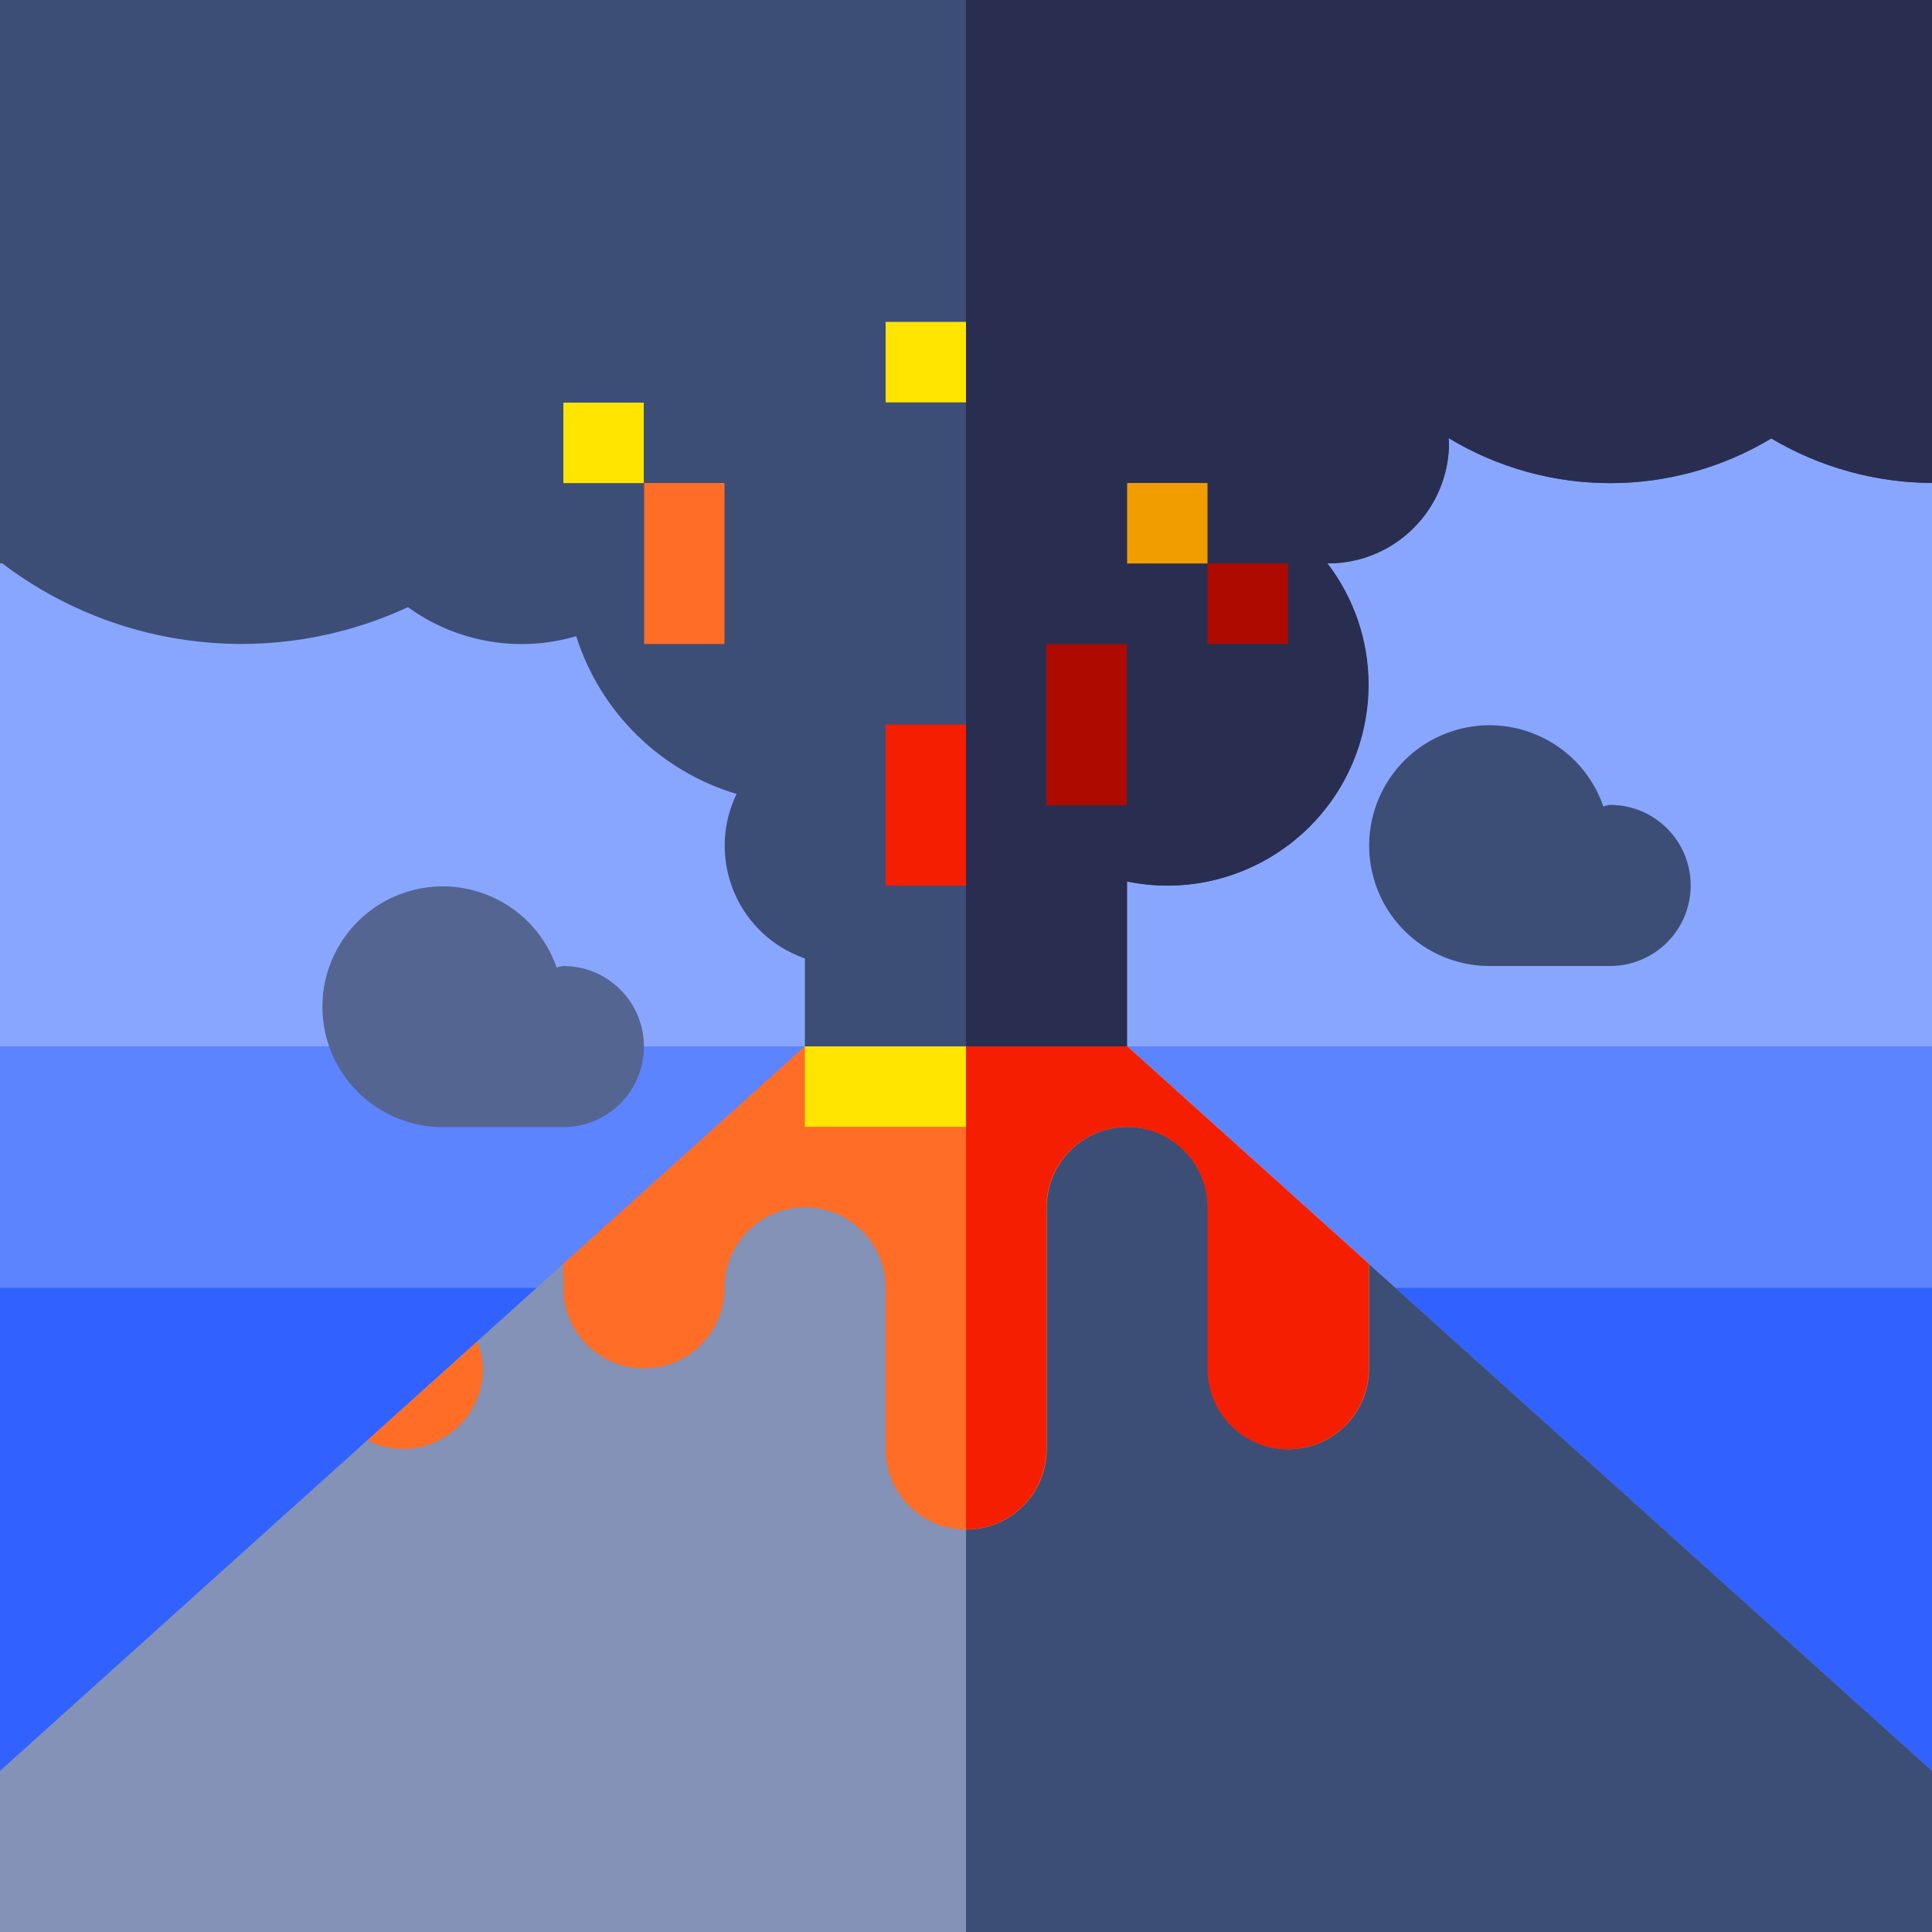 <?xml version="1.0" encoding="iso-8859-1"?>
<!-- Generator: Adobe Illustrator 19.0.0, SVG Export Plug-In . SVG Version: 6.00 Build 0)  -->
<svg version="1.1" id="Capa_1" xmlns="http://www.w3.org/2000/svg" xmlns:xlink="http://www.w3.org/1999/xlink" x="0px" y="0px"
	 viewBox="0 0 512 512" style="enable-background:new 0 0 512 512;" xml:space="preserve">
<rect style="fill:#89A6FF;" width="512" height="512"/>
<rect y="277.3" style="fill:#5D84FF;" width="512" height="234.67"/>
<rect y="341.3" style="fill:#3162FF;" width="512" height="170.67"/>
<path style="fill:#556592;" d="M149.3,256c-0.7,0-1.2,0.3-1.8,0.4c-5.744-16.655-23.902-25.501-40.557-19.757
	S81.442,260.545,87.186,277.2c4.432,12.851,16.521,21.482,30.114,21.5h32c11.791,0,21.35-9.559,21.35-21.35S161.091,256,149.3,256z"
	/>
<path style="fill:#3C4E76;" d="M426.7,213.3c-0.7,0-1.2,0.3-1.8,0.4c-5.744-16.655-23.902-25.501-40.557-19.757
	c-16.655,5.744-25.501,23.902-19.757,40.557c4.432,12.851,16.521,21.482,30.114,21.5h32c11.791,0,21.35-9.559,21.35-21.35
	C448.05,222.859,438.491,213.3,426.7,213.3z"/>
<polygon style="fill:#8392B6;" points="0,512 512,512 512,469.3 298.7,277.3 213.3,277.3 0,469.3 "/>
<polygon style="fill:#3C4E76;" points="512,512 512,469.3 298.7,277.3 256,277.3 256,512 "/>
<path style="fill:#FF6D26;" d="M149.3,341.3c0,11.791,9.559,21.35,21.35,21.35S192,353.091,192,341.3l0,0
	c0-11.791,9.559-21.35,21.35-21.35s21.35,9.559,21.35,21.35V384c0,11.791,9.559,21.35,21.35,21.35s21.35-9.559,21.35-21.35l0,0v-64
	c0-11.791,9.559-21.35,21.35-21.35s21.35,9.559,21.35,21.35v42.7c0,11.791,9.559,21.35,21.35,21.35s21.35-9.559,21.35-21.35v-27.8
	l-64-57.6h-85.5l-64,57.6L149.3,341.3L149.3,341.3z"/>
<path style="fill:#3C4E76;" d="M353.2,0H0v149.3h0.6c30.91,23.502,72.288,27.967,107.5,11.6c12.87,9.341,29.343,12.185,44.6,7.7
	c6.371,20.111,22.286,35.764,42.5,41.8c-7.591,15.715-1.005,34.608,14.71,42.199c1.102,0.532,2.234,1,3.39,1.401v23.3h85.3v-43.7
	c28.837,5.909,57.006-12.677,62.915-41.515c0.727-3.549,1.091-7.163,1.085-10.785c-0.028-11.573-3.858-22.816-10.9-32h0.3
	c17.673,0,32-14.327,32-32c0-0.4-0.1-0.8-0.1-1.2c26.277,15.884,59.186,15.922,85.5,0.1c12.901,7.644,27.605,11.716,42.6,11.8V0
	H353.2z"/>
<path style="fill:#292E51;" d="M256,0v277.3h42.7v-43.7c28.837,5.909,57.006-12.677,62.915-41.515
	c0.727-3.549,1.091-7.163,1.085-10.785c-0.028-11.573-3.858-22.816-10.9-32h0.2c17.673,0,32-14.327,32-32c0-0.4-0.1-0.8-0.1-1.2
	c26.277,15.884,59.186,15.922,85.5,0.1c12.901,7.644,27.605,11.716,42.6,11.8V0H256z"/>
<path style="fill:#F51E00;" d="M277.3,384v-64c0-11.791,9.559-21.35,21.35-21.35S320,308.209,320,320v42.7
	c0,11.791,9.559,21.35,21.35,21.35s21.35-9.559,21.35-21.35v-27.8l-64-57.6H256v128C267.764,405.3,277.3,395.764,277.3,384z"/>
<path style="fill:#FF6D26;" d="M106.7,384c11.764,0,21.3-9.536,21.3-21.3c-0.073-2.47-0.58-4.907-1.5-7.2l-29.1,26.2
	C100.28,383.176,103.464,383.964,106.7,384z"/>
<rect x="234.7" y="192" style="fill:#F51E00;" width="21.3" height="42.67"/>
<rect x="277.3" y="170.7" style="fill:#AF0A00;" width="21.3" height="42.67"/>
<rect x="170.7" y="128" style="fill:#FF6D26;" width="21.3" height="42.67"/>
<g>
	<rect x="149.3" y="106.7" style="fill:#FFE500;" width="21.3" height="21.33"/>
	<rect x="234.7" y="85.3" style="fill:#FFE500;" width="21.3" height="21.33"/>
</g>
<rect x="298.7" y="128" style="fill:#F19D00;" width="21.3" height="21.33"/>
<rect x="320" y="149.3" style="fill:#AF0A00;" width="21.3" height="21.33"/>
<rect x="213.3" y="277.3" style="fill:#FFE500;" width="42.7" height="21.33"/>
<g>
</g>
<g>
</g>
<g>
</g>
<g>
</g>
<g>
</g>
<g>
</g>
<g>
</g>
<g>
</g>
<g>
</g>
<g>
</g>
<g>
</g>
<g>
</g>
<g>
</g>
<g>
</g>
<g>
</g>
</svg>
